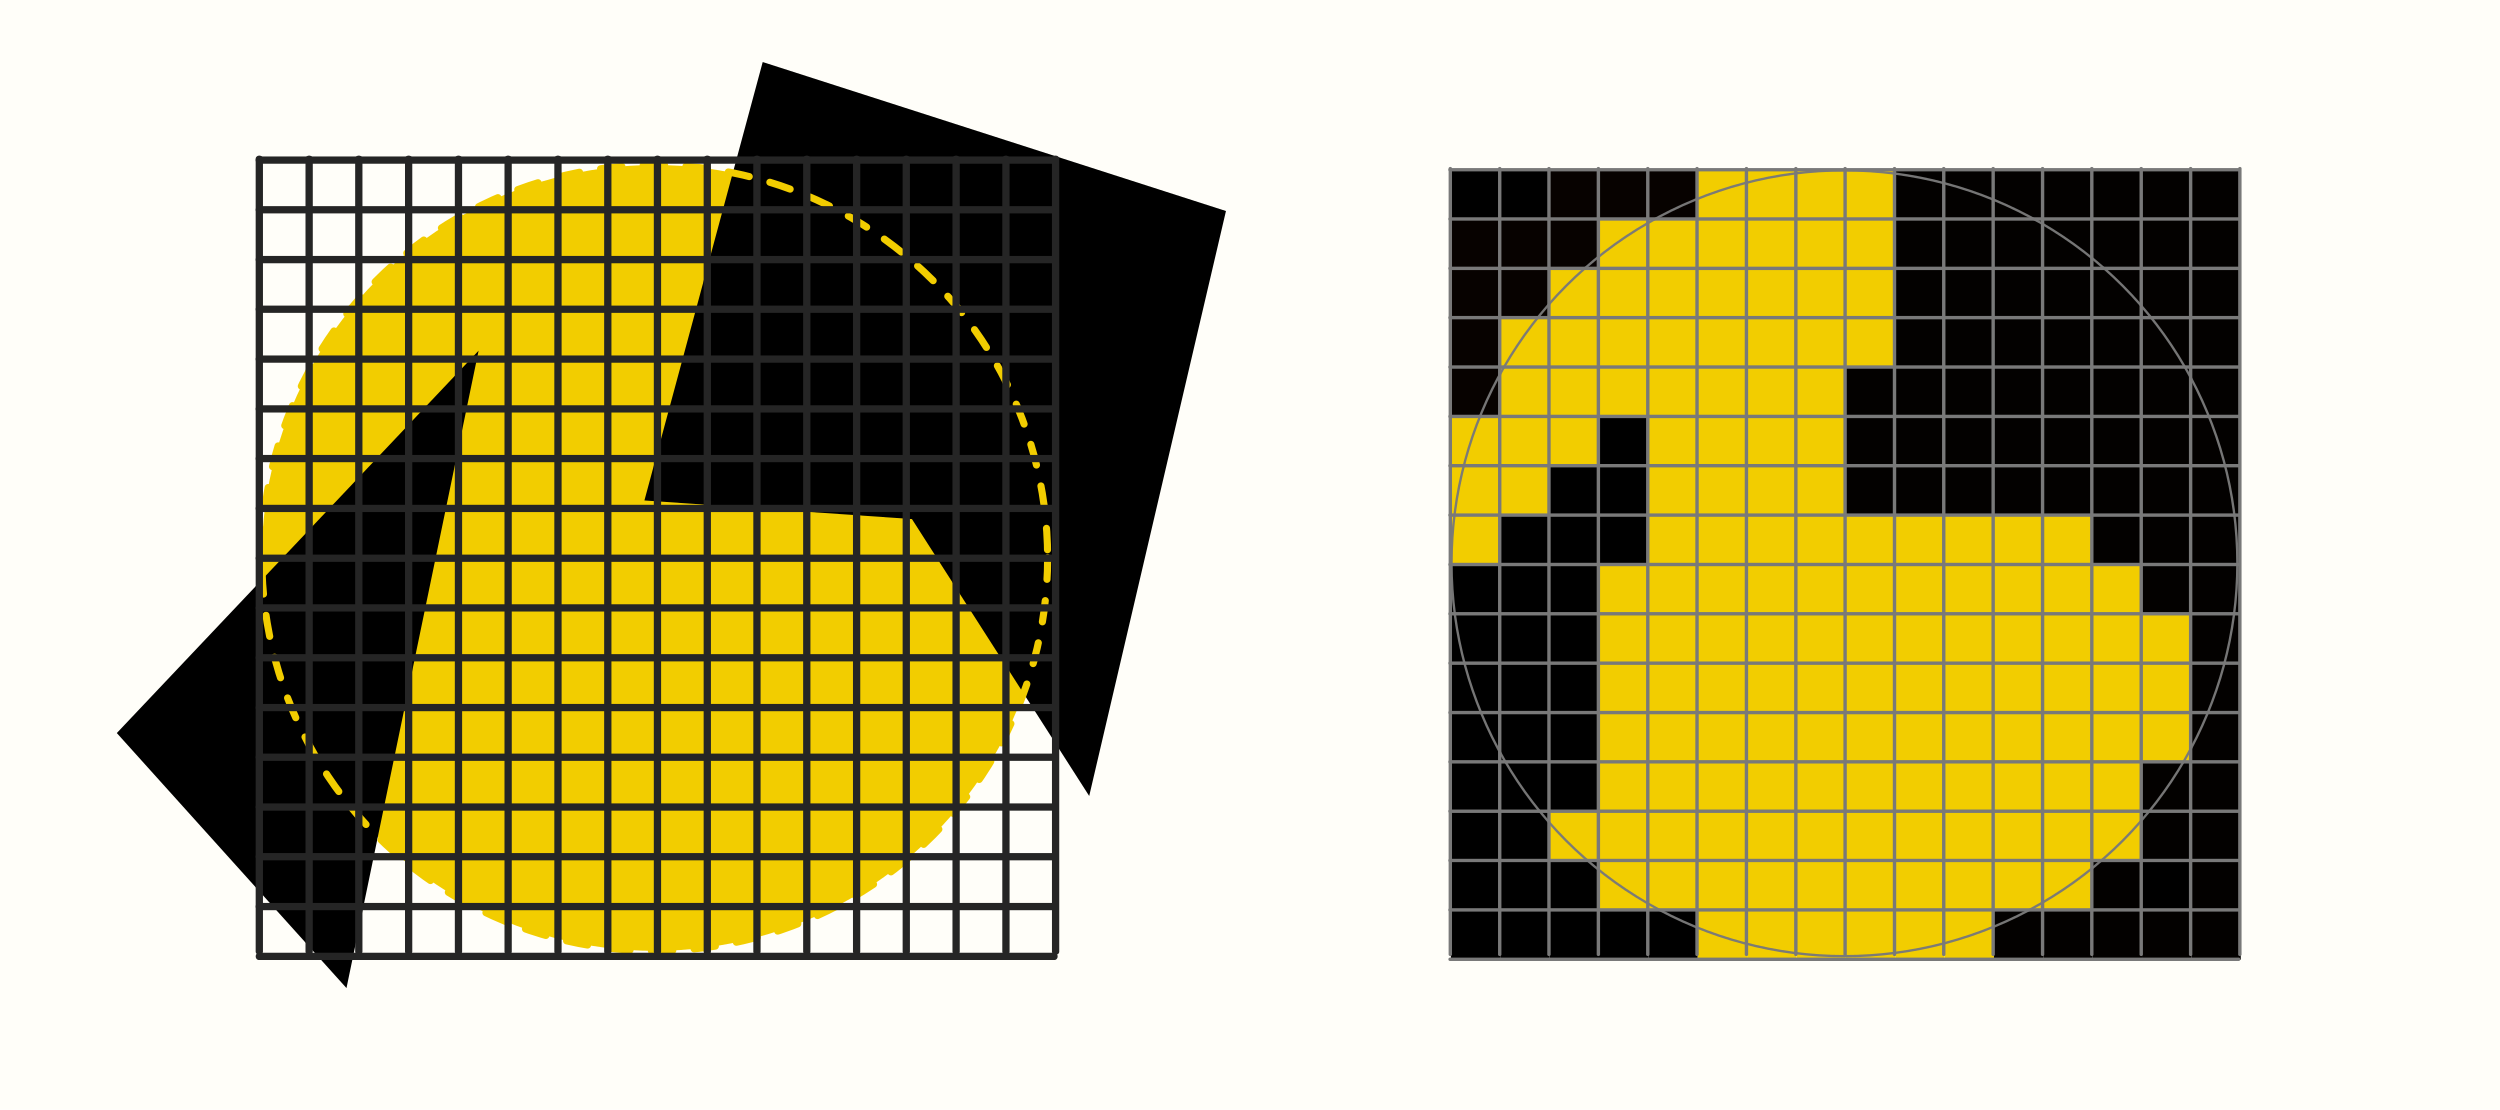 <svg width="157.39mm" height="69.861mm" version="1.1" viewBox="0 0 157.39 69.861" xmlns="http://www.w3.org/2000/svg"><g transform="translate(-27.051 -25.095)"><g><rect x="27.051" y="25.095" width="157.39" height="69.861" fill="#fffef9"/><g stroke-dasharray="0.249, 0.498" stroke-linecap="round" stroke-width=".249"><circle cx="68.269" cy="60.22" r="24.737" fill="#f2cd00"/><path d="m75.068 29.001-7.447 27.601 16.843 1.172 11.159 17.433 8.61-36.827z"/><path d="m34.405 71.245 22.776-24.071-8.317 40.127z"/></g></g><circle cx="68.269" cy="60.22" r="24.737" fill="none" stroke="#f2cd00" stroke-dasharray="1.347, 1.347" stroke-linecap="round" stroke-width=".449"/><g transform="matrix(1.066 0 0 1.066 -76.801 -94.137)" fill="#fffef9" stroke="#252525" stroke-linecap="round"><g stroke-width=".429"><path transform="matrix(.867 0 0 1.001 14.972 -.106)" d="m112.73 121.29h54.198"/><path transform="matrix(.867 0 0 1.001 14.972 -.106)" d="m112.73 124.22h54.198"/><path transform="matrix(.867 0 0 1.001 14.972 -.106)" d="m112.73 127.16h54.198"/><path transform="matrix(.867 0 0 1.001 14.972 -.106)" d="m112.73 130.09h54.198"/><path transform="matrix(.867 0 0 1.001 14.972 -.106)" d="m112.73 133.03h54.198"/><path transform="matrix(.867 0 0 1.001 14.972 -.106)" d="m112.73 135.97h54.198"/><path transform="matrix(.867 0 0 1.001 14.972 -.106)" d="m112.73 138.9h54.198"/><path transform="matrix(.867 0 0 1.001 14.972 -.106)" d="m112.73 141.84h54.198"/><path transform="matrix(.867 0 0 1.001 14.972 -.106)" d="m112.73 144.78h54.198"/><path transform="matrix(.867 0 0 1.001 14.972 -.106)" d="m112.73 147.71h54.198"/><path transform="matrix(.867 0 0 1.001 14.972 -.106)" d="m112.73 150.65h54.198"/><path transform="matrix(.867 0 0 1.001 14.972 -.106)" d="m112.73 153.59h54.198"/><path transform="matrix(.867 0 0 1.001 14.972 -.106)" d="m112.73 156.52h54.198"/><path transform="matrix(.867 0 0 1.001 14.972 -.106)" d="m112.73 159.46h54.198"/><path transform="matrix(.867 0 0 1.001 14.972 -.106)" d="m112.73 162.39h54.198"/><path transform="matrix(.867 0 0 1.001 14.972 -.106)" d="m112.73 165.33h54.198"/><path transform="matrix(.867 0 0 1.001 14.972 -.106)" d="m112.73 168.27h54.198"/></g><g transform="matrix(1.001 0 0 .864 -4.38 20.595)" stroke-width=".43"><path d="m163.98 116.47v54.198"/><path d="m161.05 116.47v54.198"/><path d="m158.11 116.47v54.198"/><path d="m155.17 116.47v54.198"/><path d="m152.24 116.47v54.198"/><path d="m149.3 116.47v54.198"/><path d="m146.36 116.47v54.198"/><path d="m143.43 116.47v54.198"/><path d="m140.49 116.47v54.198"/><path d="m137.56 116.47v54.198"/><path d="m134.62 116.47v54.198"/><path d="m131.68 116.47v54.198"/><path d="m128.75 116.47v54.198"/><path d="m125.81 116.47v54.198"/><path d="m122.87 116.47v54.198"/><path d="m119.94 116.47v54.198"/><path d="m117 116.47v54.198"/></g></g><g transform="matrix(.777 0 0 .777 12.371 -56.276)"><g fill="#f2cd00"><rect x="136.45" y="138.48" width="4" height="4"/><rect x="140.45" y="138.48" width="4" height="4"/><rect x="144.45" y="138.48" width="4" height="4"/></g><rect x="148.45" y="138.48" width="4" height="4"/><g fill="#f2cd00"><rect x="152.45" y="138.48" width="4" height="4"/><rect x="156.45" y="138.48" width="4" height="4"/><rect x="160.45" y="138.48" width="4" height="4"/><rect x="164.45" y="138.48" width="4" height="4"/></g><g fill="#030100"><rect x="168.45" y="138.48" width="4" height="4"/><rect x="172.45" y="138.48" width="4" height="4"/><rect x="176.45" y="138.48" width="4" height="4"/><rect x="180.45" y="138.48" width="4" height="4"/><rect x="184.45" y="138.48" width="4" height="4"/><rect x="188.45" y="138.48" width="4" height="4"/><rect x="192.45" y="138.48" width="4" height="4"/><rect x="196.45" y="138.48" width="4" height="4"/></g><rect x="136.45" y="134.48" width="4" height="4" fill="#070200"/><g fill="#f2cd00"><rect x="140.45" y="134.48" width="4" height="4"/><rect x="144.45" y="134.48" width="4" height="4"/><rect x="148.45" y="134.48" width="4" height="4"/><rect x="152.45" y="134.48" width="4" height="4"/><rect x="156.45" y="134.48" width="4" height="4"/><rect x="160.45" y="134.48" width="4" height="4"/><rect x="164.45" y="134.48" width="4" height="4"/></g><g fill="#030100"><rect x="168.45" y="134.48" width="4" height="4"/><rect x="172.45" y="134.48" width="4" height="4"/><rect x="176.45" y="134.48" width="4" height="4"/><rect x="180.45" y="134.48" width="4" height="4"/><rect x="184.45" y="134.48" width="4" height="4"/><rect x="188.45" y="134.48" width="4" height="4"/><rect x="192.45" y="134.48" width="4" height="4"/><rect x="196.45" y="134.48" width="4" height="4"/></g><rect x="136.45" y="146.48" width="4" height="4" fill="#f2cd00"/><g><rect x="140.45" y="146.48" width="4" height="4"/><rect x="144.45" y="146.48" width="4" height="4"/><rect x="148.45" y="146.48" width="4" height="4"/></g><g fill="#f2cd00"><rect x="152.45" y="146.48" width="4" height="4"/><rect x="156.45" y="146.48" width="4" height="4"/><rect x="160.45" y="146.48" width="4" height="4"/><rect x="164.45" y="146.48" width="4" height="4"/><rect x="168.45" y="146.48" width="4" height="4"/><rect x="172.45" y="146.48" width="4" height="4"/><rect x="176.45" y="146.48" width="4" height="4"/><rect x="180.45" y="146.48" width="4" height="4"/><rect x="184.45" y="146.48" width="4" height="4"/></g><g fill="#030100"><rect x="188.45" y="146.48" width="4" height="4"/><rect x="192.45" y="146.48" width="4" height="4"/><rect x="196.45" y="146.48" width="4" height="4"/></g><rect x="136.45" y="142.48" width="4" height="4" fill="#f2cd00"/><rect x="140.45" y="142.48" width="4" height="4" fill="#f2cd00"/><rect x="144.45" y="142.48" width="4" height="4"/><rect x="148.45" y="142.48" width="4" height="4"/><g fill="#f2cd00"><rect x="152.45" y="142.48" width="4" height="4"/><rect x="156.45" y="142.48" width="4" height="4"/><rect x="160.45" y="142.48" width="4" height="4"/><rect x="164.45" y="142.48" width="4" height="4"/></g><g fill="#030100"><rect x="168.45" y="142.48" width="4" height="4"/><rect x="172.45" y="142.48" width="4" height="4"/><rect x="176.45" y="142.48" width="4" height="4"/><rect x="180.45" y="142.48" width="4" height="4"/><rect x="184.45" y="142.48" width="4" height="4"/><rect x="188.45" y="142.48" width="4" height="4"/><rect x="192.45" y="142.48" width="4" height="4"/><rect x="196.45" y="142.48" width="4" height="4"/></g><g fill="#070200"><rect x="136.45" y="122.48" width="4" height="4"/><rect x="140.45" y="122.48" width="4" height="4"/><rect x="144.45" y="122.48" width="4" height="4"/></g><g fill="#f2cd00"><rect x="148.45" y="122.48" width="4" height="4"/><rect x="152.45" y="122.48" width="4" height="4"/><rect x="156.45" y="122.48" width="4" height="4"/><rect x="160.45" y="122.48" width="4" height="4"/><rect x="164.45" y="122.48" width="4" height="4"/><rect x="168.45" y="122.48" width="4" height="4"/></g><g fill="#030100"><rect x="172.45" y="122.48" width="4" height="4"/><rect x="176.45" y="122.48" width="4" height="4"/><rect x="180.45" y="122.48" width="4" height="4"/><rect x="184.45" y="122.48" width="4" height="4"/><rect x="188.45" y="122.48" width="4" height="4"/><rect x="192.45" y="122.48" width="4" height="4"/><rect x="196.45" y="122.48" width="4" height="4"/></g><rect x="136.45" y="118.48" width="4" height="4"/><rect x="140.45" y="118.48" width="4" height="4"/><g fill="#070200"><rect x="144.45" y="118.48" width="4" height="4"/><rect x="148.45" y="118.48" width="4" height="4"/><rect x="152.45" y="118.48" width="4" height="4"/></g><g fill="#f2cd00"><rect x="156.45" y="118.48" width="4" height="4"/><rect x="160.45" y="118.48" width="4" height="4"/><rect x="164.45" y="118.48" width="4" height="4"/><rect x="168.45" y="118.48" width="4" height="4"/></g><g fill="#030100"><rect x="172.45" y="118.48" width="4" height="4"/><rect x="176.45" y="118.48" width="4" height="4"/><rect x="180.45" y="118.48" width="4" height="4"/><rect x="184.45" y="118.48" width="4" height="4"/><rect x="188.45" y="118.48" width="4" height="4"/><rect x="192.45" y="118.48" width="4" height="4"/><rect x="196.45" y="118.48" width="4" height="4"/></g><rect x="136.45" y="130.48" width="4" height="4" fill="#070200"/><g fill="#f2cd00"><rect x="140.45" y="130.48" width="4" height="4"/><rect x="144.45" y="130.48" width="4" height="4"/><rect x="148.45" y="130.48" width="4" height="4"/><rect x="152.45" y="130.48" width="4" height="4"/><rect x="156.45" y="130.48" width="4" height="4"/><rect x="160.45" y="130.48" width="4" height="4"/><rect x="164.45" y="130.48" width="4" height="4"/><rect x="168.45" y="130.48" width="4" height="4"/></g><g fill="#030100"><rect x="172.45" y="130.48" width="4" height="4"/><rect x="176.45" y="130.48" width="4" height="4"/><rect x="180.45" y="130.48" width="4" height="4"/><rect x="184.45" y="130.48" width="4" height="4"/><rect x="188.45" y="130.48" width="4" height="4"/><rect x="192.45" y="130.48" width="4" height="4"/><rect x="196.45" y="130.48" width="4" height="4"/></g><rect x="136.45" y="126.48" width="4" height="4" fill="#070200"/><rect x="140.45" y="126.48" width="4" height="4" fill="#070200"/><g fill="#f2cd00"><rect x="144.45" y="126.48" width="4" height="4"/><rect x="148.45" y="126.48" width="4" height="4"/><rect x="152.45" y="126.48" width="4" height="4"/><rect x="156.45" y="126.48" width="4" height="4"/><rect x="160.45" y="126.48" width="4" height="4"/><rect x="164.45" y="126.48" width="4" height="4"/><rect x="168.45" y="126.48" width="4" height="4"/></g><g fill="#030100"><rect x="172.45" y="126.48" width="4" height="4"/><rect x="176.45" y="126.48" width="4" height="4"/><rect x="180.45" y="126.48" width="4" height="4"/><rect x="184.45" y="126.48" width="4" height="4"/><rect x="188.45" y="126.48" width="4" height="4"/><rect x="192.45" y="126.48" width="4" height="4"/><rect x="196.45" y="126.48" width="4" height="4"/></g><rect x="136.45" y="170.48" width="4" height="4"/><rect x="140.45" y="170.48" width="4" height="4"/><g fill="#f2cd00"><rect x="144.45" y="170.48" width="4" height="4"/><rect x="148.45" y="170.48" width="4" height="4"/><rect x="152.45" y="170.48" width="4" height="4"/><rect x="156.45" y="170.48" width="4" height="4"/><rect x="160.45" y="170.48" width="4" height="4"/><rect x="164.45" y="170.48" width="4" height="4"/><rect x="168.45" y="170.48" width="4" height="4"/><rect x="172.45" y="170.48" width="4" height="4"/><rect x="176.45" y="170.48" width="4" height="4"/><rect x="180.45" y="170.48" width="4" height="4"/><rect x="184.45" y="170.48" width="4" height="4"/><rect x="188.45" y="170.48" width="4" height="4"/></g><rect x="192.45" y="170.48" width="4" height="4" fill="#030100"/><rect x="196.45" y="170.48" width="4" height="4" fill="#030100"/><g><rect x="136.45" y="166.48" width="4" height="4"/><rect x="140.45" y="166.48" width="4" height="4"/><rect x="144.45" y="166.48" width="4" height="4"/></g><g fill="#f2cd00"><rect x="148.45" y="166.48" width="4" height="4"/><rect x="152.45" y="166.48" width="4" height="4"/><rect x="156.45" y="166.48" width="4" height="4"/><rect x="160.45" y="166.48" width="4" height="4"/><rect x="164.45" y="166.48" width="4" height="4"/><rect x="168.45" y="166.48" width="4" height="4"/><rect x="172.45" y="166.48" width="4" height="4"/><rect x="176.45" y="166.48" width="4" height="4"/><rect x="180.45" y="166.48" width="4" height="4"/><rect x="184.45" y="166.48" width="4" height="4"/><rect x="188.45" y="166.48" width="4" height="4"/></g><rect x="192.45" y="166.48" width="4" height="4" fill="#030100"/><rect x="196.45" y="166.48" width="4" height="4" fill="#030100"/><g><rect x="136.45" y="178.48" width="4" height="4"/><rect x="140.45" y="178.48" width="4" height="4"/><rect x="144.45" y="178.48" width="4" height="4"/><rect x="148.45" y="178.48" width="4" height="4"/><rect x="152.45" y="178.48" width="4" height="4"/></g><g fill="#f2cd00"><rect x="156.45" y="178.48" width="4" height="4"/><rect x="160.45" y="178.48" width="4" height="4"/><rect x="164.45" y="178.48" width="4" height="4"/><rect x="168.45" y="178.48" width="4" height="4"/><rect x="172.45" y="178.48" width="4" height="4"/><rect x="176.45" y="178.48" width="4" height="4"/></g><g fill="#030100"><rect x="180.45" y="178.48" width="4" height="4"/><rect x="184.45" y="178.48" width="4" height="4"/><rect x="188.45" y="178.48" width="4" height="4"/><rect x="192.45" y="178.48" width="4" height="4"/><rect x="196.45" y="178.48" width="4" height="4"/></g><g><rect x="136.45" y="174.48" width="4" height="4"/><rect x="140.45" y="174.48" width="4" height="4"/><rect x="144.45" y="174.48" width="4" height="4"/></g><g fill="#f2cd00"><rect x="148.45" y="174.48" width="4" height="4"/><rect x="152.45" y="174.48" width="4" height="4"/><rect x="156.45" y="174.48" width="4" height="4"/><rect x="160.45" y="174.48" width="4" height="4"/><rect x="164.45" y="174.48" width="4" height="4"/><rect x="168.45" y="174.48" width="4" height="4"/><rect x="172.45" y="174.48" width="4" height="4"/><rect x="176.45" y="174.48" width="4" height="4"/><rect x="180.45" y="174.48" width="4" height="4"/><rect x="184.45" y="174.48" width="4" height="4"/></g><rect x="188.45" y="174.48" width="4" height="4" fill="#030100"/><rect x="192.45" y="174.48" width="4" height="4"/><rect x="196.45" y="174.48" width="4" height="4" fill="#030100"/><g><rect x="136.45" y="154.48" width="4" height="4"/><rect x="140.45" y="154.48" width="4" height="4"/><rect x="144.45" y="154.48" width="4" height="4"/></g><g fill="#f2cd00"><rect x="148.45" y="154.48" width="4" height="4"/><rect x="152.45" y="154.48" width="4" height="4"/><rect x="156.45" y="154.48" width="4" height="4"/><rect x="160.45" y="154.48" width="4" height="4"/><rect x="164.45" y="154.48" width="4" height="4"/><rect x="168.45" y="154.48" width="4" height="4"/><rect x="172.45" y="154.48" width="4" height="4"/><rect x="176.45" y="154.48" width="4" height="4"/><rect x="180.45" y="154.48" width="4" height="4"/><rect x="184.45" y="154.48" width="4" height="4"/><rect x="188.45" y="154.48" width="4" height="4"/><rect x="192.45" y="154.48" width="4" height="4"/></g><rect x="196.45" y="154.48" width="4" height="4" fill="#030100"/><g><rect x="136.45" y="150.48" width="4" height="4"/><rect x="140.45" y="150.48" width="4" height="4"/><rect x="144.45" y="150.48" width="4" height="4"/></g><g fill="#f2cd00"><rect x="148.45" y="150.48" width="4" height="4"/><rect x="152.45" y="150.48" width="4" height="4"/><rect x="156.45" y="150.48" width="4" height="4"/><rect x="160.45" y="150.48" width="4" height="4"/><rect x="164.45" y="150.48" width="4" height="4"/><rect x="168.45" y="150.48" width="4" height="4"/><rect x="172.45" y="150.48" width="4" height="4"/><rect x="176.45" y="150.48" width="4" height="4"/><rect x="180.45" y="150.48" width="4" height="4"/><rect x="184.45" y="150.48" width="4" height="4"/><rect x="188.45" y="150.48" width="4" height="4"/></g><rect x="192.45" y="150.48" width="4" height="4" fill="#030100"/><rect x="196.45" y="150.48" width="4" height="4" fill="#030100"/><g><rect x="136.45" y="162.48" width="4" height="4"/><rect x="140.45" y="162.48" width="4" height="4"/><rect x="144.45" y="162.48" width="4" height="4"/></g><g fill="#f2cd00"><rect x="148.45" y="162.48" width="4" height="4"/><rect x="152.45" y="162.48" width="4" height="4"/><rect x="156.45" y="162.48" width="4" height="4"/><rect x="160.45" y="162.48" width="4" height="4"/><rect x="164.45" y="162.48" width="4" height="4"/><rect x="168.45" y="162.48" width="4" height="4"/><rect x="172.45" y="162.48" width="4" height="4"/><rect x="176.45" y="162.48" width="4" height="4"/><rect x="180.45" y="162.48" width="4" height="4"/><rect x="184.45" y="162.48" width="4" height="4"/><rect x="188.45" y="162.48" width="4" height="4"/><rect x="192.45" y="162.48" width="4" height="4"/></g><rect x="196.45" y="162.48" width="4" height="4" fill="#030100"/><g><rect x="136.45" y="158.48" width="4" height="4"/><rect x="140.45" y="158.48" width="4" height="4"/><rect x="144.45" y="158.48" width="4" height="4"/></g><g fill="#f2cd00"><rect x="148.45" y="158.48" width="4" height="4"/><rect x="152.45" y="158.48" width="4" height="4"/><rect x="156.45" y="158.48" width="4" height="4"/><rect x="160.45" y="158.48" width="4" height="4"/><rect x="164.45" y="158.48" width="4" height="4"/><rect x="168.45" y="158.48" width="4" height="4"/><rect x="172.45" y="158.48" width="4" height="4"/><rect x="176.45" y="158.48" width="4" height="4"/><rect x="180.45" y="158.48" width="4" height="4"/><rect x="184.45" y="158.48" width="4" height="4"/><rect x="188.45" y="158.48" width="4" height="4"/><rect x="192.45" y="158.48" width="4" height="4"/></g><rect x="196.45" y="158.48" width="4" height="4" fill="#030100"/></g><circle cx="143.17" cy="60.555" r="24.737" fill="none" stroke="#797979" stroke-linecap="round" stroke-opacity=".969" stroke-width=".149"/><g transform="matrix(1.057 0 0 1.057 -.806 -92.439)" fill="#fffef9" stroke="#797979" stroke-linecap="round"><g stroke-width=".201"><path transform="matrix(.867 0 0 1.001 14.972 -.106)" d="m112.73 121.29h54.198"/><path transform="matrix(.867 0 0 1.001 14.972 -.106)" d="m112.73 124.22h54.198"/><path transform="matrix(.867 0 0 1.001 14.972 -.106)" d="m112.73 127.16h54.198"/><path transform="matrix(.867 0 0 1.001 14.972 -.106)" d="m112.73 130.09h54.198"/><path transform="matrix(.867 0 0 1.001 14.972 -.106)" d="m112.73 133.03h54.198"/><path transform="matrix(.867 0 0 1.001 14.972 -.106)" d="m112.73 135.97h54.198"/><path transform="matrix(.867 0 0 1.001 14.972 -.106)" d="m112.73 138.9h54.198"/><path transform="matrix(.867 0 0 1.001 14.972 -.106)" d="m112.73 141.84h54.198"/><path transform="matrix(.867 0 0 1.001 14.972 -.106)" d="m112.73 144.78h54.198"/><path transform="matrix(.867 0 0 1.001 14.972 -.106)" d="m112.73 147.71h54.198"/><path transform="matrix(.867 0 0 1.001 14.972 -.106)" d="m112.73 150.65h54.198"/><path transform="matrix(.867 0 0 1.001 14.972 -.106)" d="m112.73 153.59h54.198"/><path transform="matrix(.867 0 0 1.001 14.972 -.106)" d="m112.73 156.52h54.198"/><path transform="matrix(.867 0 0 1.001 14.972 -.106)" d="m112.73 159.46h54.198"/><path transform="matrix(.867 0 0 1.001 14.972 -.106)" d="m112.73 162.39h54.198"/><path transform="matrix(.867 0 0 1.001 14.972 -.106)" d="m112.73 165.33h54.198"/><path transform="matrix(.867 0 0 1.001 14.972 -.106)" d="m112.73 168.27h54.198"/></g><g transform="matrix(1.001 0 0 .864 -4.38 20.595)" stroke-width=".202"><path d="m163.98 116.47v54.198"/><path d="m161.05 116.47v54.198"/><path d="m158.11 116.47v54.198"/><path d="m155.17 116.47v54.198"/><path d="m152.24 116.47v54.198"/><path d="m149.3 116.47v54.198"/><path d="m146.36 116.47v54.198"/><path d="m143.43 116.47v54.198"/><path d="m140.49 116.47v54.198"/><path d="m137.56 116.47v54.198"/><path d="m134.62 116.47v54.198"/><path d="m131.68 116.47v54.198"/><path d="m128.75 116.47v54.198"/><path d="m125.81 116.47v54.198"/><path d="m122.87 116.47v54.198"/><path d="m119.94 116.47v54.198"/><path d="m117 116.47v54.198"/></g></g></g></svg>
